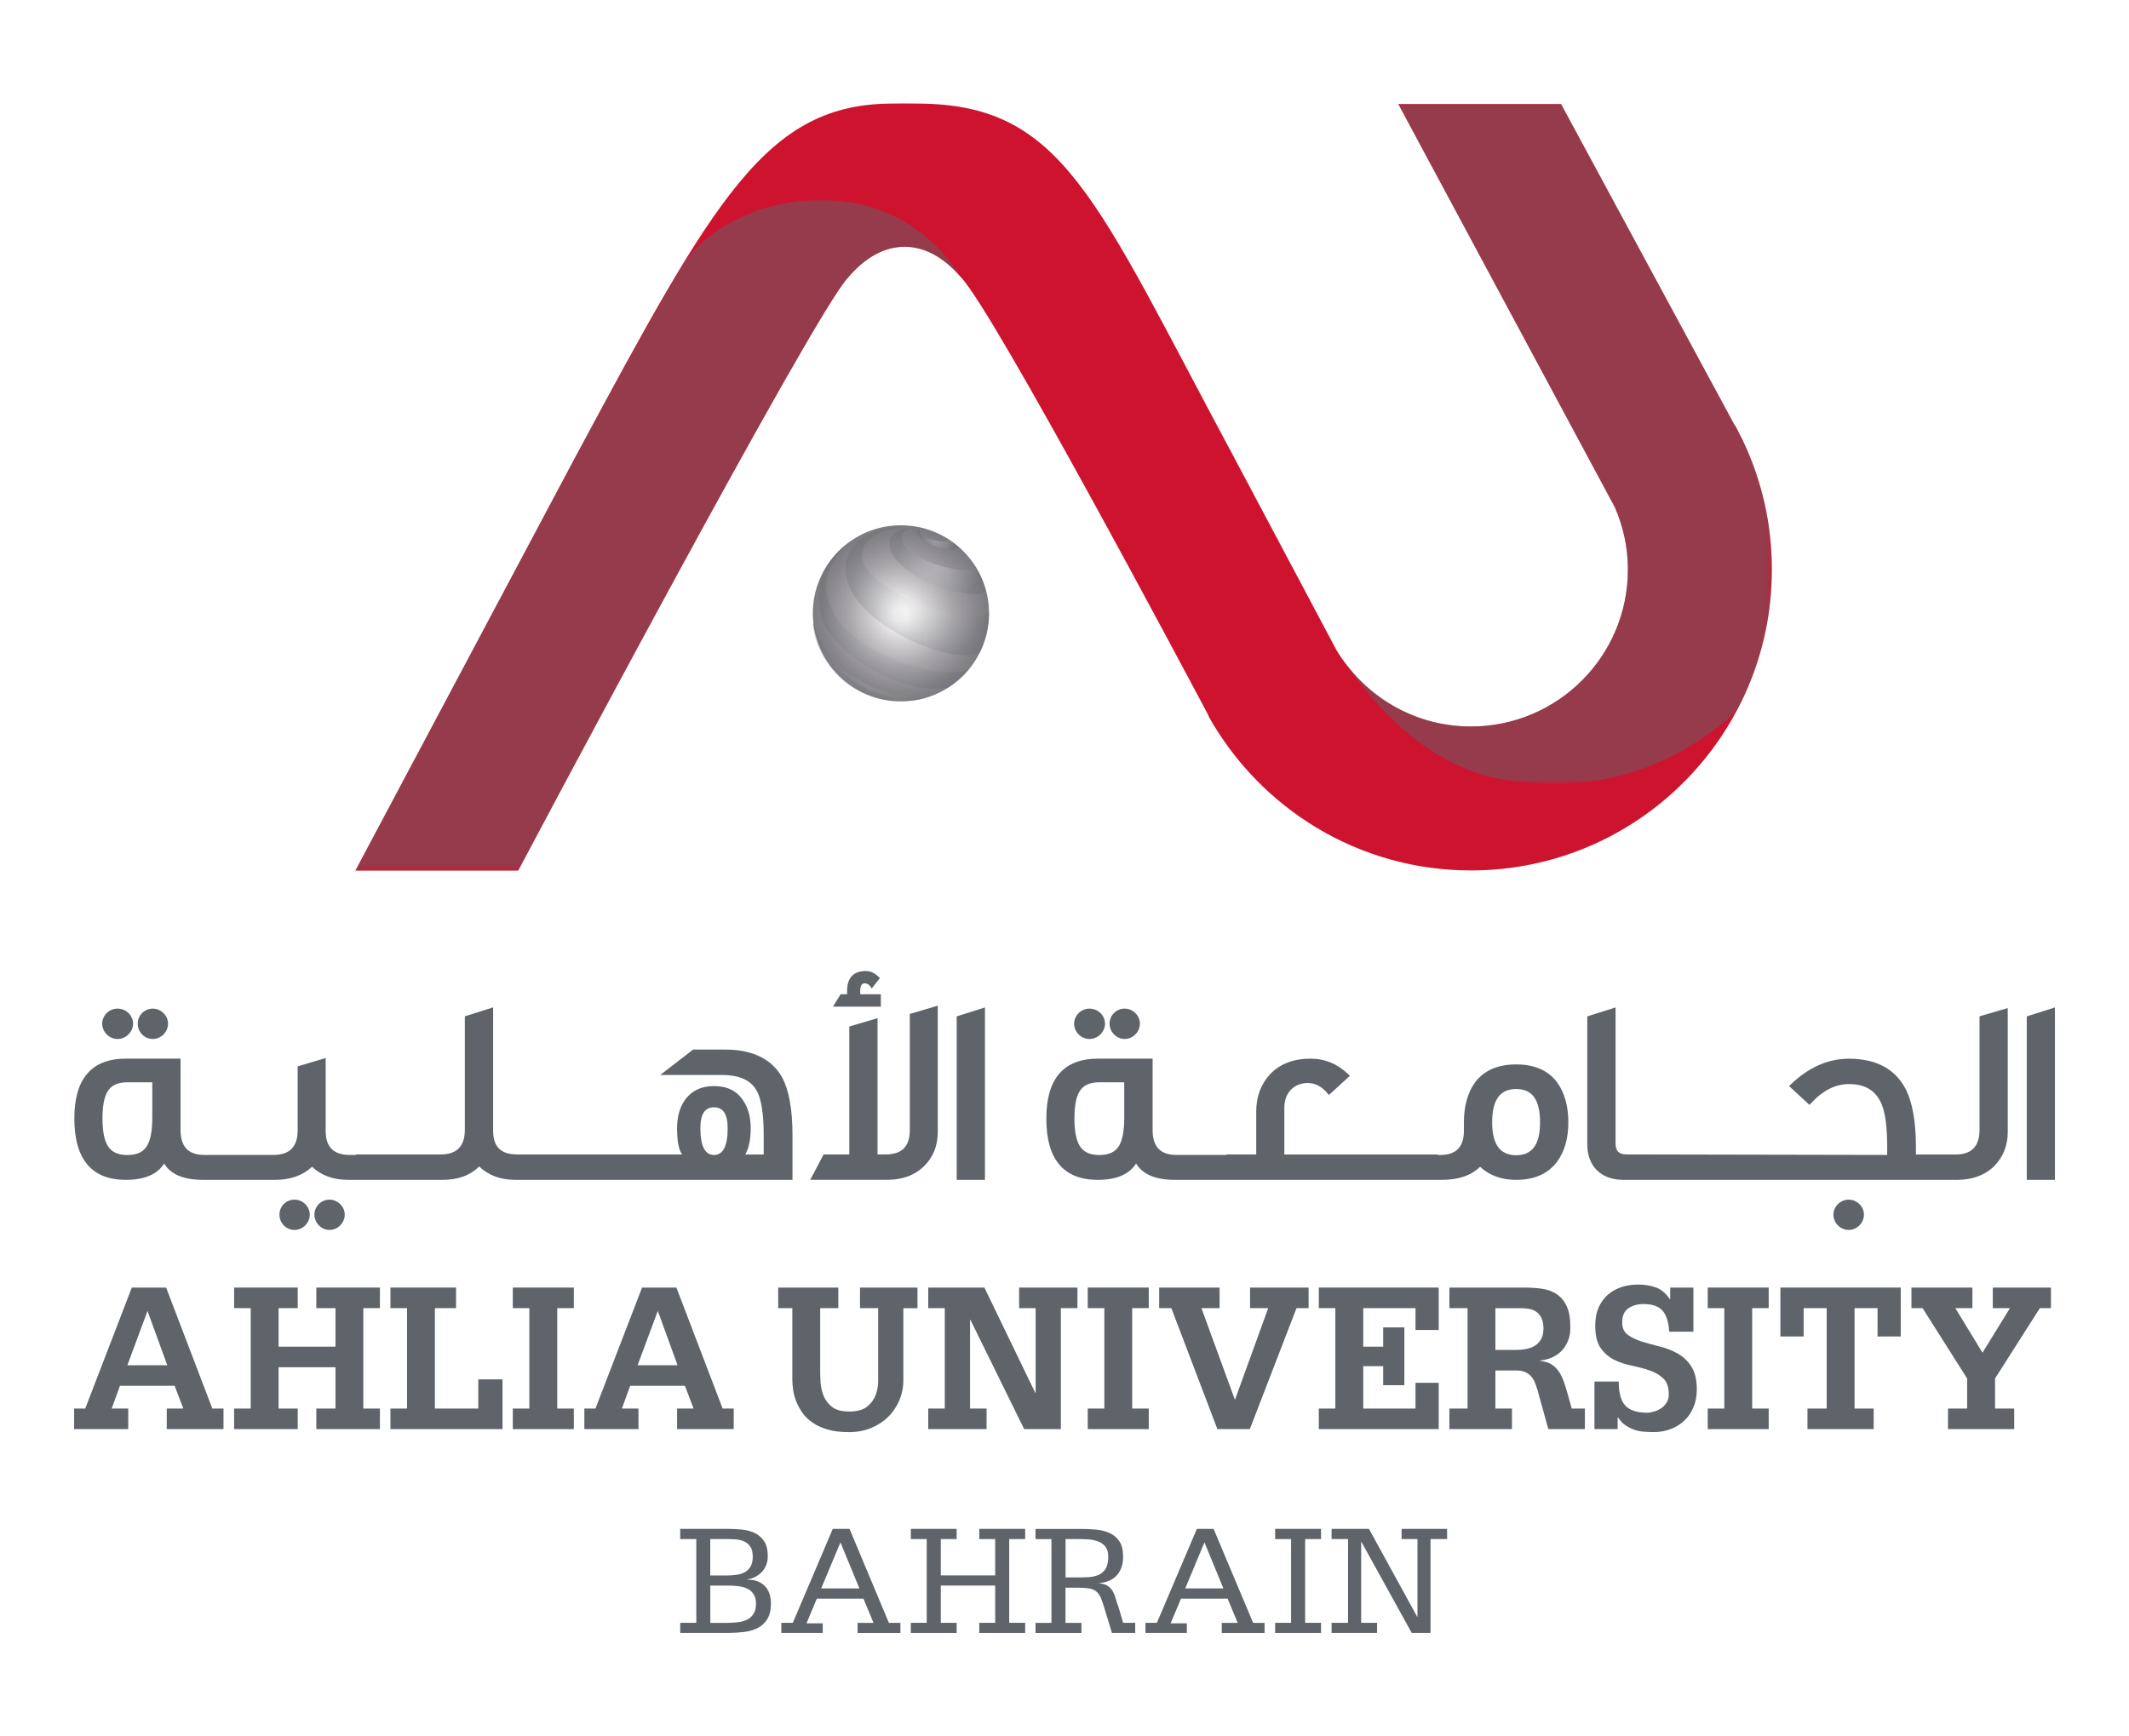 <?xml version="1.0" encoding="utf-8"?>
<!-- Generator: Adobe Illustrator 27.2.0, SVG Export Plug-In . SVG Version: 6.00 Build 0)  -->
<svg version="1.1" id="Layer_1" xmlns="http://www.w3.org/2000/svg" xmlns:xlink="http://www.w3.org/1999/xlink" x="0px" y="0px"
	 viewBox="0 0 380 310" style="enable-background:new 0 0 380 310;" xml:space="preserve">
<style type="text/css">
	.st0{clip-path:url(#SVGID_00000089550059362899765570000016985440702781746830_);}
	.st1{clip-path:url(#SVGID_00000179638880116732527310000013360807415721019309_);}
	.st2{clip-path:url(#SVGID_00000176012541230107071640000014877689503545360797_);fill:#CD132E;}
	.st3{filter:url(#Adobe_OpacityMaskFilter);}
	.st4{clip-path:url(#SVGID_00000176012541230107071640000014877689503545360797_);}
	.st5{clip-path:url(#SVGID_00000035520061082923120810000000000340344656839345_);fill:#1D1D1B;}
	.st6{enable-background:new    ;}
	.st7{clip-path:url(#SVGID_00000035520061082923120810000000000340344656839345_);}
	.st8{clip-path:url(#SVGID_00000049940108928588200730000016075571861749089452_);fill:#1D1D1B;}
	
		.st9{clip-path:url(#SVGID_00000035520061082923120810000000000340344656839345_);fill:url(#SVGID_00000030445092914807156310000013584590088260237754_);}
	
		.st10{opacity:0.5;clip-path:url(#SVGID_00000176012541230107071640000014877689503545360797_);mask:url(#SVGID_00000159465671962463066760000006156973694128268728_);}
	.st11{clip-path:url(#SVGID_00000148638172363430045620000010315064170154673324_);}
	.st12{clip-path:url(#SVGID_00000126319051502482091030000001668384266535569053_);fill:#5F636A;}
	.st13{filter:url(#Adobe_OpacityMaskFilter_00000073688193418668166130000012796695415460503427_);}
	.st14{clip-path:url(#SVGID_00000038404412602843939360000016065589220945079474_);fill:#1D1D1B;}
	.st15{clip-path:url(#SVGID_00000038404412602843939360000016065589220945079474_);}
	.st16{clip-path:url(#SVGID_00000149343226302122649160000001085448506308628662_);fill:#1D1D1B;}
	
		.st17{clip-path:url(#SVGID_00000038404412602843939360000016065589220945079474_);fill:url(#SVGID_00000079447761332258983390000006676602112040648341_);}
	
		.st18{opacity:0.5;clip-path:url(#SVGID_00000176012541230107071640000014877689503545360797_);mask:url(#SVGID_00000005980557778952687280000006208307962247215785_);}
	.st19{clip-path:url(#SVGID_00000109023930446693563960000018014650812793019534_);}
	.st20{clip-path:url(#SVGID_00000111155966243881430790000004252592092167739579_);fill:#5F636A;}
	.st21{clip-path:url(#SVGID_00000176012541230107071640000014877689503545360797_);fill:#5F636A;}
	.st22{opacity:0.4;clip-path:url(#SVGID_00000176012541230107071640000014877689503545360797_);}
	.st23{clip-path:url(#SVGID_00000139261519928813033690000015947709850044961175_);}
	
		.st24{clip-path:url(#SVGID_00000040556014487537920420000016049006244675846815_);fill:url(#SVGID_00000180354763836821255790000008212817941884319666_);}
	.st25{clip-path:url(#SVGID_00000160168312898501274660000005881327211533426088_);}
	
		.st26{clip-path:url(#SVGID_00000134935220748381279920000015386991950064773820_);fill:url(#SVGID_00000035530578844538836280000007774564350074315450_);}
	.st27{opacity:0.25;clip-path:url(#SVGID_00000000181219312345545850000010991942757276803209_);}
	.st28{clip-path:url(#SVGID_00000031190840399439179440000007937665877313417891_);}
	
		.st29{clip-path:url(#SVGID_00000176758052690745932380000018429009549221645225_);fill:url(#SVGID_00000021798051409302389440000005980095114452723083_);}
	
		.st30{clip-path:url(#SVGID_00000022523835070494269000000018234836578705243324_);fill:url(#SVGID_00000061464892005904062770000001556843006638025110_);}
	
		.st31{clip-path:url(#SVGID_00000088813905880223498040000014009503097839885503_);fill:url(#SVGID_00000026160179866309716970000008626264812764781241_);}
	
		.st32{clip-path:url(#SVGID_00000075147442230772001140000003927309066476087231_);fill:url(#SVGID_00000075146066051556880220000008333553750025790106_);}
	
		.st33{clip-path:url(#SVGID_00000000915933099807271930000015003748460307325572_);fill:url(#SVGID_00000072272801652291074490000009652647330361457565_);}
	.st34{clip-path:url(#SVGID_00000000181219312345545850000010991942757276803209_);}
	.st35{clip-path:url(#SVGID_00000127735501432483175950000011186227163117988775_);}
</style>
<g>
	<g>
		<defs>
			<rect id="SVGID_1_" x="13.22" y="18.47" width="353.57" height="273.07"/>
		</defs>
		<clipPath id="SVGID_00000160878659226952677120000003093394158433298346_">
			<use xlink:href="#SVGID_1_"  style="overflow:visible;"/>
		</clipPath>
		<g style="clip-path:url(#SVGID_00000160878659226952677120000003093394158433298346_);">
			<defs>
				<rect id="SVGID_00000032626219641849707840000008560498100950034603_" x="13.22" y="18.47" width="353.57" height="273.07"/>
			</defs>
			<clipPath id="SVGID_00000008853638135682924850000007246961390004935327_">
				<use xlink:href="#SVGID_00000032626219641849707840000008560498100950034603_"  style="overflow:visible;"/>
			</clipPath>
			<g style="clip-path:url(#SVGID_00000008853638135682924850000007246961390004935327_);">
				<defs>
					<rect id="SVGID_00000067939008311655430090000011749597307838181248_" x="13.22" y="18.47" width="353.57" height="273.07"/>
				</defs>
				<clipPath id="SVGID_00000178884035827522145730000002571713539194673316_">
					<use xlink:href="#SVGID_00000067939008311655430090000011749597307838181248_"  style="overflow:visible;"/>
				</clipPath>
				<path style="clip-path:url(#SVGID_00000178884035827522145730000002571713539194673316_);fill:#CD132E;" d="M311.09,78.69
					c-0.01-0.03-0.02-0.07-0.04-0.1l-0.29-0.54c-0.35-0.71-0.69-1.41-1.07-2.11l-0.05,0.03l-31.02-57.4l-29.04,0l38.64,71.97
					c1.5,3.41,2.34,7.18,2.34,11.15c0,15.47-12.55,28.01-28.02,28.01c-10.22,0-19.12-5.48-24.01-13.66L220.13,81.4
					c-24.81-46.19-30.33-62.91-56.56-62.91l-1.89-0.02l-0.21,0.01l-0.21-0.01l-1.9,0.02c-22.55,0-31.76,16.72-56.56,62.91
					l-39.36,74.02l29.05,0c0,0,52.66-99.37,58.86-105.85c2.94-3.48,6.39-5.52,10.11-5.52c3.72,0,7.18,2.05,10.12,5.53
					c5.85,6.13,40.34,71.03,44.17,78.25l-0.05,0.02c9.19,16.42,26.7,27.55,46.84,27.55c29.66,0,53.71-24.05,53.71-53.71
					C316.26,93.46,314.4,85.67,311.09,78.69"/>
				<defs>
					<filter id="Adobe_OpacityMaskFilter" filterUnits="userSpaceOnUse" x="63.44" y="35.68" width="108.16" height="119.74">
						<feColorMatrix  type="matrix" values="1 0 0 0 0  0 1 0 0 0  0 0 1 0 0  0 0 0 1 0"/>
					</filter>
				</defs>
				
					<mask maskUnits="userSpaceOnUse" x="63.44" y="35.68" width="108.16" height="119.74" id="SVGID_00000059272905429556424220000004416312350095360665_">
					<g class="st3">
						<g>
							<defs>
								
									<rect id="SVGID_00000000222998171872687970000017152563186288607674_" x="63.44" y="35.68" width="108.16" height="119.74"/>
							</defs>
							
								<clipPath id="SVGID_00000091003260261185481700000009776103136972837266_" style="clip-path:url(#SVGID_00000178884035827522145730000002571713539194673316_);">
								<use xlink:href="#SVGID_00000000222998171872687970000017152563186288607674_"  style="overflow:visible;"/>
							</clipPath>
							
								<rect x="63.44" y="28.21" style="clip-path:url(#SVGID_00000091003260261185481700000009776103136972837266_);fill:#1D1D1B;" width="108.16" height="127.22"/>
							<g class="st6">
								<g>
									<defs>
										
											<rect id="SVGID_00000154404195319088960930000000940817543430829737_" x="63.44" y="35.68" width="108.16" height="119.74"/>
									</defs>
									
										<clipPath id="SVGID_00000058590313482533778090000004444446264562541982_" style="clip-path:url(#SVGID_00000091003260261185481700000009776103136972837266_);">
										<use xlink:href="#SVGID_00000154404195319088960930000000940817543430829737_"  style="overflow:visible;"/>
									</clipPath>
									
										<rect x="63.44" y="28.21" style="clip-path:url(#SVGID_00000058590313482533778090000004444446264562541982_);fill:#1D1D1B;" width="108.16" height="127.22"/>
								</g>
								
									<linearGradient id="SVGID_00000140736092146230272370000017629029499683635349_" gradientUnits="userSpaceOnUse" x1="-175.352" y1="831.985" x2="-172.827" y2="831.985" gradientTransform="matrix(0 -52.73 52.73 0 -43753.441 -9085.208)">
									<stop  offset="0" style="stop-color:#1D1D1B"/>
									<stop  offset="1" style="stop-color:#FFFFFF"/>
								</linearGradient>
								
									<rect x="63.44" y="35.68" style="clip-path:url(#SVGID_00000091003260261185481700000009776103136972837266_);fill:url(#SVGID_00000140736092146230272370000017629029499683635349_);" width="108.16" height="119.74"/>
							</g>
						</g>
					</g>
				</mask>
				
					<g style="opacity:0.5;clip-path:url(#SVGID_00000178884035827522145730000002571713539194673316_);mask:url(#SVGID_00000059272905429556424220000004416312350095360665_);">
					<g>
						<defs>
							<rect id="SVGID_00000039131411859514022440000012347206912289489071_" x="63.44" y="35.68" width="108.16" height="119.74"/>
						</defs>
						<clipPath id="SVGID_00000132785680181306732330000010937674692167760521_">
							<use xlink:href="#SVGID_00000039131411859514022440000012347206912289489071_"  style="overflow:visible;"/>
						</clipPath>
						<g style="clip-path:url(#SVGID_00000132785680181306732330000010937674692167760521_);">
							<defs>
								
									<rect id="SVGID_00000078747237873816776000000002470610431487500173_" x="63.44" y="35.68" width="108.16" height="119.74"/>
							</defs>
							<clipPath id="SVGID_00000094586690975810099750000005638982807435732121_">
								<use xlink:href="#SVGID_00000078747237873816776000000002470610431487500173_"  style="overflow:visible;"/>
							</clipPath>
							<path style="clip-path:url(#SVGID_00000094586690975810099750000005638982807435732121_);fill:#5F636A;" d="M171.6,49.59
								L171.6,49.59c-13.38-21.38-42.24-14.97-50.09-1.71c-5.38,9.09-11.13,19.42-18.71,33.53l-39.36,74.02l29.05,0
								c0,0,52.66-99.36,58.86-105.85c2.94-3.48,6.4-5.52,10.11-5.52c3.72,0,7.18,2.05,10.12,5.53
								C171.59,49.58,171.59,49.58,171.6,49.59"/>
						</g>
					</g>
				</g>
				<defs>
					
						<filter id="Adobe_OpacityMaskFilter_00000041288452998890372600000006040621172779471507_" filterUnits="userSpaceOnUse" x="239.42" y="18.58" width="76.84" height="121.4">
						<feColorMatrix  type="matrix" values="1 0 0 0 0  0 1 0 0 0  0 0 1 0 0  0 0 0 1 0"/>
					</filter>
				</defs>
				
					<mask maskUnits="userSpaceOnUse" x="239.42" y="18.58" width="76.84" height="121.4" id="SVGID_00000180336575004969242910000009927565663814222485_">
					<g style="filter:url(#Adobe_OpacityMaskFilter_00000041288452998890372600000006040621172779471507_);">
						<g>
							<defs>
								<rect id="SVGID_00000089563223671889375480000013659994762750156978_" x="239.42" y="18.58" width="76.84" height="121.4"/>
							</defs>
							
								<clipPath id="SVGID_00000003805470323681426240000015777283815706332565_" style="clip-path:url(#SVGID_00000178884035827522145730000002571713539194673316_);">
								<use xlink:href="#SVGID_00000089563223671889375480000013659994762750156978_"  style="overflow:visible;"/>
							</clipPath>
							
								<rect x="239.42" y="18.58" style="clip-path:url(#SVGID_00000003805470323681426240000015777283815706332565_);fill:#1D1D1B;" width="76.84" height="123.98"/>
							<g class="st6">
								<g>
									<defs>
										
											<rect id="SVGID_00000032644000812571821550000012069779418794784434_" x="239.42" y="18.58" width="76.84" height="121.4"/>
									</defs>
									
										<clipPath id="SVGID_00000030457900436924990650000006534655779025069219_" style="clip-path:url(#SVGID_00000003805470323681426240000015777283815706332565_);">
										<use xlink:href="#SVGID_00000032644000812571821550000012069779418794784434_"  style="overflow:visible;"/>
									</clipPath>
									
										<rect x="239.42" y="18.58" style="clip-path:url(#SVGID_00000030457900436924990650000006534655779025069219_);fill:#1D1D1B;" width="76.84" height="123.98"/>
								</g>
								
									<linearGradient id="SVGID_00000022557158092004273200000010381895723510659758_" gradientUnits="userSpaceOnUse" x1="-175.164" y1="833.898" x2="-172.638" y2="833.898" gradientTransform="matrix(0 -52.73 52.73 0 -43694.004 -9091.739)">
									<stop  offset="0" style="stop-color:#FFFFFF"/>
									<stop  offset="1" style="stop-color:#1D1D1B"/>
								</linearGradient>
								
									<rect x="239.42" y="18.58" style="clip-path:url(#SVGID_00000003805470323681426240000015777283815706332565_);fill:url(#SVGID_00000022557158092004273200000010381895723510659758_);" width="76.84" height="121.39"/>
							</g>
						</g>
					</g>
				</mask>
				
					<g style="opacity:0.5;clip-path:url(#SVGID_00000178884035827522145730000002571713539194673316_);mask:url(#SVGID_00000180336575004969242910000009927565663814222485_);">
					<g>
						<defs>
							<rect id="SVGID_00000010997084108201571230000001257849447913854614_" x="239.42" y="18.58" width="76.84" height="121.4"/>
						</defs>
						<clipPath id="SVGID_00000079475593229630463890000006116536519866351525_">
							<use xlink:href="#SVGID_00000010997084108201571230000001257849447913854614_"  style="overflow:visible;"/>
						</clipPath>
						<g style="clip-path:url(#SVGID_00000079475593229630463890000006116536519866351525_);">
							<defs>
								<rect id="SVGID_00000045615481973877927500000015607929806587090868_" x="239.42" y="18.58" width="76.84" height="121.4"/>
							</defs>
							<clipPath id="SVGID_00000014616084821439066540000007150826373708116654_">
								<use xlink:href="#SVGID_00000045615481973877927500000015607929806587090868_"  style="overflow:visible;"/>
							</clipPath>
							<path style="clip-path:url(#SVGID_00000014616084821439066540000007150826373708116654_);fill:#5F636A;" d="M311.09,78.69
								c-0.01-0.03-0.02-0.07-0.04-0.1l-0.29-0.54c-0.35-0.71-0.69-1.41-1.07-2.11l-0.05,0.03l-31.02-57.4l-29.04,0l38.64,71.97
								c1.5,3.41,2.34,7.18,2.34,11.15c0,15.47-12.55,28.01-28.02,28.01c-9.64,0-18.06-4.91-23.09-12.33l-0.04,0.04
								c6.02,9,15.7,19.52,28.94,21.78c19.68,3.37,33.61-4.82,41.59-12.24c4.02-7.53,6.32-16.12,6.32-25.26
								C316.26,93.46,314.4,85.67,311.09,78.69"/>
						</g>
					</g>
				</g>
				<path style="clip-path:url(#SVGID_00000178884035827522145730000002571713539194673316_);fill:#5F636A;" d="M133.35,282.01
					v-0.05c0.57-0.07,1.08-0.24,1.55-0.49c0.46-0.25,0.85-0.57,1.16-0.92c0.32-0.36,0.56-0.77,0.72-1.23
					c0.17-0.45,0.26-0.92,0.26-1.42c0-1.21-0.22-2.16-0.69-2.8c-0.47-0.67-1.05-1.16-1.77-1.47c-0.71-0.31-1.49-0.51-2.34-0.57
					c-0.85-0.07-1.66-0.11-2.42-0.11h-8.41v1.82h2.87v14.95h-2.87v1.81h8.41c1.03,0,2.01-0.06,2.95-0.17
					c0.93-0.12,1.76-0.35,2.48-0.72c0.72-0.37,1.29-0.91,1.71-1.6c0.43-0.69,0.64-1.6,0.64-2.74c0-1.38-0.38-2.46-1.14-3.19
					C135.72,282.36,134.67,282.01,133.35,282.01 M126.78,274.77h3.04c0.48,0,0.98,0.02,1.5,0.05c0.53,0.04,1.03,0.16,1.48,0.36
					c0.46,0.2,0.83,0.51,1.12,0.94c0.29,0.42,0.44,1.02,0.44,1.78c0,0.73-0.13,1.33-0.39,1.77c-0.26,0.43-0.6,0.78-1.02,1.01
					c-0.42,0.23-0.92,0.39-1.48,0.47c-0.56,0.08-1.13,0.12-1.72,0.12h-2.98V274.77z M134.51,288.1c-0.29,0.45-0.66,0.8-1.14,1.05
					c-0.47,0.23-1.02,0.39-1.63,0.46c-0.62,0.07-1.25,0.12-1.92,0.12h-3.04v-6.66l3.04,0c0.68,0,1.33,0.03,1.96,0.11
					c0.63,0.08,1.17,0.23,1.63,0.46c0.46,0.22,0.83,0.55,1.11,0.98c0.27,0.42,0.42,0.98,0.42,1.69
					C134.94,287.05,134.79,287.65,134.51,288.1"/>
				<path style="clip-path:url(#SVGID_00000178884035827522145730000002571713539194673316_);fill:#5F636A;" d="M151.63,272.95
					h-2.99l-7.13,16.77l-2.05,0v1.81h7.39v-1.72h-2.9l1.84-4.4h8.33l1.79,4.32h-2.84v1.81l7.64,0v-1.81h-2.05L151.63,272.95z
					 M146.57,283.58l3.44-8.22l3.38,8.22H146.57z"/>
				<polygon style="clip-path:url(#SVGID_00000178884035827522145730000002571713539194673316_);fill:#5F636A;" points="
					174.79,274.77 177.63,274.77 177.63,281.26 167.92,281.26 167.92,274.77 170.75,274.77 170.75,272.95 162.57,272.95 
					162.57,274.77 165.41,274.77 165.41,289.72 162.57,289.72 162.57,291.53 170.75,291.53 170.75,289.72 167.92,289.72 
					167.92,283.07 177.63,283.07 177.63,289.72 174.79,289.72 174.79,291.53 182.98,291.53 182.98,289.72 180.13,289.72 
					180.13,274.77 182.98,274.77 182.98,272.95 174.79,272.95 				"/>
				<path style="clip-path:url(#SVGID_00000178884035827522145730000002571713539194673316_);fill:#5F636A;" d="M199.67,286.99
					c-0.21-0.53-0.38-1.04-0.51-1.52c-0.13-0.49-0.3-0.93-0.51-1.32c-0.21-0.38-0.5-0.71-0.86-0.97c-0.36-0.27-0.87-0.43-1.54-0.51
					v-0.05c1.35-0.12,2.38-0.59,3.12-1.42c0.73-0.84,1.09-1.91,1.09-3.24c0-1.19-0.21-2.12-0.67-2.8c-0.45-0.67-1.05-1.17-1.79-1.49
					c-0.72-0.32-1.55-0.53-2.47-0.6c-0.92-0.08-1.86-0.11-2.8-0.11h-7.9v1.82h2.84v14.95h-2.84v1.81h8.19v-1.81h-2.84v-6.28h2.21
					c0.87,0,1.57,0.06,2.09,0.15c0.51,0.1,0.94,0.3,1.26,0.58c0.33,0.29,0.6,0.69,0.8,1.21c0.21,0.52,0.43,1.2,0.68,2.03l1.25,4.11
					h4.15v-1.81l-2.16,0L199.67,286.99z M194.31,281.57c-0.67,0.04-1.35,0.05-2.05,0.05h-2.07v-6.85h2.07
					c0.63,0,1.26,0.02,1.91,0.05c0.66,0.04,1.26,0.16,1.8,0.36c0.55,0.2,0.98,0.51,1.33,0.94c0.34,0.42,0.51,1.04,0.51,1.83
					c0,0.91-0.16,1.62-0.47,2.13c-0.31,0.5-0.73,0.85-1.25,1.09C195.56,281.39,194.96,281.53,194.31,281.57"/>
				<path style="clip-path:url(#SVGID_00000178884035827522145730000002571713539194673316_);fill:#5F636A;" d="M216.61,272.95
					h-2.98l-7.14,16.77h-2.04v1.81h7.39v-1.72h-2.9l1.85-4.4l8.33,0l1.79,4.32h-2.84v1.81l7.64,0v-1.81h-2.04L216.61,272.95z
					 M211.55,283.58l3.43-8.22l3.38,8.22H211.55z"/>
				<polygon style="clip-path:url(#SVGID_00000178884035827522145730000002571713539194673316_);fill:#5F636A;" points="
					227.6,274.77 230.44,274.77 230.44,289.72 227.6,289.72 227.6,291.53 235.79,291.53 235.79,289.72 232.95,289.72 232.95,274.77 
					235.79,274.77 235.79,272.95 227.6,272.95 				"/>
				<polygon style="clip-path:url(#SVGID_00000178884035827522145730000002571713539194673316_);fill:#5F636A;" points="
					250.17,274.77 253,274.77 253,288.64 252.95,288.64 244.34,272.95 237.67,272.95 237.67,274.77 240.61,274.77 240.61,289.72 
					237.67,289.72 237.67,291.53 245.79,291.53 245.79,289.72 242.95,289.72 242.95,275.28 243,275.28 251.98,291.53 255.33,291.53 
					255.33,274.77 258.29,274.77 258.29,272.95 250.17,272.95 				"/>
				<path style="clip-path:url(#SVGID_00000178884035827522145730000002571713539194673316_);fill:#5F636A;" d="M27.26,185.49
					c1.48,0,2.73-1.25,2.73-2.74c0-1.45-1.25-2.68-2.73-2.68c-1.48,0-2.68,1.2-2.68,2.68C24.58,184.25,25.78,185.49,27.26,185.49"/>
				<path style="clip-path:url(#SVGID_00000178884035827522145730000002571713539194673316_);fill:#5F636A;" d="M20.97,185.49
					c1.5,0,2.78-1.25,2.78-2.74c0-1.47-1.24-2.68-2.78-2.68c-1.48,0-2.73,1.22-2.73,2.68C18.24,184.23,19.5,185.49,20.97,185.49"/>
				<path style="clip-path:url(#SVGID_00000178884035827522145730000002571713539194673316_);fill:#5F636A;" d="M49.88,216.85
					c0,1.51,1.2,2.73,2.68,2.73c1.48,0,2.73-1.25,2.73-2.73c0-1.45-1.25-2.68-2.73-2.68C51.06,214.17,49.88,215.35,49.88,216.85"/>
				<path style="clip-path:url(#SVGID_00000178884035827522145730000002571713539194673316_);fill:#5F636A;" d="M56.12,216.85
					c0,1.48,1.23,2.73,2.68,2.73c1.48,0,2.73-1.25,2.73-2.73c0-1.45-1.25-2.68-2.73-2.68C57.33,214.17,56.12,215.37,56.12,216.85"/>
				<path style="clip-path:url(#SVGID_00000178884035827522145730000002571713539194673316_);fill:#5F636A;" d="M22.46,210.64
					c3.33,0,5.63-0.98,6.84-2.92c1.15,1.94,3.48,2.92,6.95,2.92l12.83,0c2.76,0,4.98-0.79,6.61-2.35c1.62,1.56,3.8,2.35,6.47,2.35
					l16.8,0c2.79,0,4.99-0.8,6.56-2.39c1.66,1.59,3.83,2.39,6.47,2.39l49.46,0v-8c0-4.57-0.63-8.04-1.86-10.31
					c-1.86-3.29-5.29-4.95-10.19-4.95h-5.69l-5.87,4.54h11.01c3.22,0,5.27,0.97,6.29,2.95c0.77,1.46,1.17,4.14,1.17,7.77v3.47
					l-3.3,0c0.65-1.09,0.98-2.66,0.98-4.68c0-2.02-0.46-3.69-1.36-4.97c-1.13-1.72-2.83-2.56-5.19-2.56c-2.3,0-4.06,0.86-5.23,2.55
					c-0.9,1.29-1.36,2.96-1.36,4.97c0,2.33,0.29,3.86,0.9,4.68l-29.48,0c-2.87,0-4.25-1.38-4.25-4.21v-22.04l-5.05,1.59v20.21
					c0,2.99-1.41,4.45-4.31,4.45l-15.15,0v0.09h-1.08c-2.9,0-4.3-1.41-4.3-4.3l0-13l-5,1.49v11.37c0,2.99-1.42,4.44-4.34,4.44
					l-12.31,0c-2.86,0-4.25-1.45-4.25-4.44v-12.75l-9.76,0c-6.11,0-9.2,3.58-9.2,10.65C13.26,206.95,16.35,210.64,22.46,210.64
					 M27.18,199.66c0,2.18-0.31,3.85-0.9,4.84c-0.62,1.13-1.81,1.71-3.54,1.71c-1.73,0-2.92-0.58-3.55-1.72
					c-0.59-0.98-0.9-2.65-0.9-4.83c0-2.18,0.31-3.83,0.9-4.78c0.63-1.1,1.82-1.66,3.55-1.66h4.44V199.66z M127.44,197.69
					c1.64,0,2.44,1.22,2.44,3.74c0,3.16-0.82,4.77-2.44,4.77c-1.61,0-2.43-1.61-2.43-4.77C125,198.91,125.8,197.69,127.44,197.69"/>
				<path style="clip-path:url(#SVGID_00000178884035827522145730000002571713539194673316_);fill:#5F636A;" d="M157.22,177.51
					h-3.68v-0.62c0-1.33,0.58-1.33,0.81-1.33c0.41,0,0.74,0.19,1.01,0.57l0.24,0.34l1.45-1.85l-0.19-0.19
					c-0.72-0.72-1.49-1.07-2.36-1.07c-2.16,0-3.3,1.22-3.3,3.53v0.62h-1.16l-1.36,2.2h8.54V177.51z"/>
				<path style="clip-path:url(#SVGID_00000178884035827522145730000002571713539194673316_);fill:#5F636A;" d="M164.91,208.22
					c1.64-1.59,2.47-3.66,2.47-6.14v-22.54l-4.99,1.48v20.73c0,2.93-1.41,4.35-4.3,4.35h-1.46v-24.33l-5.04,1.49v22.84H147
					l-2.38,4.53l13.74,0C161.05,210.64,163.25,209.83,164.91,208.22"/>
				<polygon style="clip-path:url(#SVGID_00000178884035827522145730000002571713539194673316_);fill:#5F636A;" points="
					175.8,179.86 170.76,181.45 170.76,210.64 175.8,210.64 				"/>
				<path style="clip-path:url(#SVGID_00000178884035827522145730000002571713539194673316_);fill:#5F636A;" d="M200.73,185.49
					c1.48,0,2.73-1.25,2.73-2.74c0-1.45-1.25-2.68-2.73-2.68c-1.48,0-2.69,1.2-2.69,2.68C198.04,184.23,199.28,185.49,200.73,185.49
					"/>
				<path style="clip-path:url(#SVGID_00000178884035827522145730000002571713539194673316_);fill:#5F636A;" d="M194.45,185.49
					c1.5,0,2.78-1.25,2.78-2.74c0-1.47-1.24-2.68-2.78-2.68c-1.48,0-2.73,1.22-2.73,2.68C191.71,184.23,192.96,185.49,194.45,185.49
					"/>
				<path style="clip-path:url(#SVGID_00000178884035827522145730000002571713539194673316_);fill:#5F636A;" d="M195.94,210.64
					c3.32,0,5.62-0.98,6.84-2.92c1.15,1.94,3.48,2.92,6.94,2.92l47.6,0c2.99,0,5.3-0.78,6.85-2.34c1.67,1.56,3.84,2.34,6.46,2.34
					c3.26,0,5.73-1.11,7.33-3.3c1.31-1.8,1.97-4.15,1.97-6.98c0-2.84-0.66-5.22-1.97-7.08c-1.58-2.16-4.05-3.25-7.33-3.25
					c-3.31,0-5.79,1.09-7.38,3.25c-1.3,1.84-1.96,4.22-1.96,7.08v1.49c0,2.93-1.39,4.35-4.25,4.35h-0.39v-0.09l-27.41,0v-8.41
					c0-2.56,1.71-4.35,4.16-4.35c1.36,0,2.53,0.62,3.59,1.89l0.21,0.24l3.74-3.41l-0.23-0.23c-1.95-1.89-4.22-2.84-6.78-2.84
					c-3.01,0-5.42,0.91-7.17,2.71c-1.69,1.79-2.54,4.06-2.54,6.73v7.66l-5.31,0v0.09l-8.93,0c-2.86,0-4.25-1.45-4.25-4.44v-12.75
					l-9.76,0c-6.11,0-9.21,3.58-9.21,10.65C186.73,206.95,189.83,210.64,195.94,210.64 M200.66,199.66c0,2.17-0.31,3.84-0.89,4.84
					c-0.63,1.13-1.82,1.71-3.55,1.71c-1.73,0-2.92-0.58-3.55-1.72c-0.59-0.98-0.9-2.65-0.9-4.83c0-2.18,0.31-3.83,0.9-4.78
					c0.63-1.1,1.82-1.66,3.55-1.66h4.44V199.66z M270.63,206.24c-2.9,0-4.3-1.92-4.3-5.89c0-3.99,1.4-5.93,4.3-5.93
					c2.86,0,4.25,1.94,4.25,5.93C274.89,204.32,273.49,206.24,270.63,206.24"/>
				<path style="clip-path:url(#SVGID_00000178884035827522145730000002571713539194673316_);fill:#5F636A;" d="M327.24,216.85
					c0,1.48,1.25,2.73,2.73,2.73c1.48,0,2.72-1.25,2.72-2.73c0-1.45-1.25-2.68-2.72-2.68C328.49,214.17,327.24,215.4,327.24,216.85"
					/>
				<path style="clip-path:url(#SVGID_00000178884035827522145730000002571713539194673316_);fill:#5F636A;" d="M289.77,210.64
					l59.53,0c2.72,0,4.94-0.81,6.61-2.42c1.63-1.64,2.45-3.71,2.45-6.14v-22.11l-5.04,1.47v20.22c0,2.99-1.39,4.45-4.26,4.45
					l-7.09,0v-1.28c0-4.61-0.64-8.15-1.9-10.53c-1.89-3.51-5.27-5.29-10.05-5.29c-3.76,0-7.28,1.57-10.46,4.66l-0.23,0.23l3.64,3.36
					l0.21-0.23c2.16-2.35,4.4-3.49,6.85-3.49c2.95,0,4.87,1.21,5.86,3.71c0.64,1.55,0.95,4.09,0.95,7.57v1.37l-46.51-0.09
					c-1.36,0-1.97-0.6-1.97-1.93v-24.31l-5.05,1.59v22.87C283.31,208.22,285.78,210.64,289.77,210.64"/>
				<polygon style="clip-path:url(#SVGID_00000178884035827522145730000002571713539194673316_);fill:#5F636A;" points="
					361.75,181.45 361.75,210.64 366.78,210.64 366.78,179.86 				"/>
				<path style="clip-path:url(#SVGID_00000178884035827522145730000002571713539194673316_);fill:#5F636A;" d="M29.65,229.87
					l-6.12,0l-8.32,21.6h-1.98v3.67h9.66v-3.67h-2.96l1.48-4.06l9.76,0l1.55,4.06h-2.96v3.67l10.13,0v-3.67H37.9L29.65,229.87z
					 M22.73,243.74l3.6-9.7l3.53,9.7L22.73,243.74z"/>
				<polygon style="clip-path:url(#SVGID_00000178884035827522145730000002571713539194673316_);fill:#5F636A;" points="
					56.46,233.54 59.88,233.54 59.88,240.42 49.72,240.42 49.72,233.54 53.14,233.54 53.14,229.87 41.79,229.87 41.79,233.54 
					44.75,233.54 44.75,251.47 41.79,251.47 41.79,255.14 53.14,255.14 53.14,251.47 49.72,251.47 49.72,244.09 59.88,244.09 
					59.88,251.47 56.46,251.47 56.46,255.14 67.81,255.14 67.81,251.47 64.85,251.47 64.85,233.54 67.81,233.54 67.81,229.87 
					56.46,229.87 				"/>
				<polygon style="clip-path:url(#SVGID_00000178884035827522145730000002571713539194673316_);fill:#5F636A;" points="
					85.37,251.47 77.62,251.47 77.62,233.54 81.4,233.54 81.4,229.87 69.69,229.87 69.69,233.54 72.65,233.54 72.65,251.47 
					69.69,251.47 69.69,255.14 89.69,255.14 89.69,246.26 85.37,246.26 				"/>
				<polygon style="clip-path:url(#SVGID_00000178884035827522145730000002571713539194673316_);fill:#5F636A;" points="
					91.53,233.54 94.48,233.54 94.48,251.47 91.53,251.47 91.53,255.14 102.42,255.14 102.42,251.47 99.46,251.47 99.46,233.54 
					102.42,233.54 102.42,229.87 91.53,229.87 				"/>
				<path style="clip-path:url(#SVGID_00000178884035827522145730000002571713539194673316_);fill:#5F636A;" d="M120.83,255.14
					h10.13v-3.67h-1.98l-8.25-21.6h-6.13l-8.32,21.6h-1.98v3.67h9.66l0-3.67h-2.96l1.48-4.06l9.77,0l1.55,4.06h-2.95V255.14z
					 M113.8,243.74l3.61-9.7l3.53,9.7H113.8z"/>
				<path style="clip-path:url(#SVGID_00000178884035827522145730000002571713539194673316_);fill:#5F636A;" d="M163.77,229.87
					H153.5v3.67h3.24v11.05v1.99c0,0.84-0.15,1.65-0.44,2.45c-0.29,0.8-0.79,1.49-1.51,2.08c-0.72,0.59-1.8,0.89-3.24,0.89
					c-1.34,0-2.37-0.29-3.08-0.85c-0.71-0.57-1.21-1.25-1.51-2.05c-0.3-0.8-0.47-1.61-0.51-2.45c-0.04-0.84-0.06-1.53-0.06-2.06
					v-11.05h3.24v-3.67H138.9v3.67l2.52,0v12.82c0,0.52,0.05,1.11,0.15,1.78c0.09,0.67,0.27,1.35,0.54,2.03
					c0.27,0.69,0.63,1.35,1.08,2.01c0.45,0.66,1.06,1.25,1.82,1.78c0.76,0.53,1.67,0.95,2.73,1.26c1.07,0.31,2.34,0.46,3.81,0.46
					c1.42,0,2.72-0.25,3.91-0.73c1.19-0.49,2.21-1.15,3.06-1.99c0.85-0.83,1.52-1.83,2-2.96c0.48-1.13,0.72-2.35,0.72-3.63v-12.82
					h2.52V229.87z"/>
				<polygon style="clip-path:url(#SVGID_00000178884035827522145730000002571713539194673316_);fill:#5F636A;" points="
					184.85,248.65 184.78,248.65 175.7,229.87 165.68,229.87 165.68,233.54 168.63,233.54 168.63,251.47 165.68,251.47 
					165.68,255.14 176.09,255.14 176.09,251.47 173.14,251.47 173.14,235.63 173.21,235.63 182.8,255.14 189.35,255.14 
					189.35,233.54 192.31,233.54 192.31,229.87 181.9,229.87 181.9,233.54 184.85,233.54 				"/>
				<polygon style="clip-path:url(#SVGID_00000178884035827522145730000002571713539194673316_);fill:#5F636A;" points="
					205.04,233.54 205.04,229.87 194.15,229.87 194.15,233.54 197.11,233.54 197.11,251.47 194.15,251.47 194.15,255.14 
					205.04,255.14 205.04,251.47 202.08,251.47 202.08,233.54 				"/>
				<polygon style="clip-path:url(#SVGID_00000178884035827522145730000002571713539194673316_);fill:#5F636A;" points="
					217.68,229.87 206.9,229.87 206.9,233.54 209.07,233.54 217.29,255.14 223.08,255.14 231.41,233.54 233.57,233.54 
					233.57,229.87 223.12,229.87 223.12,233.54 226.36,233.54 220.42,249.92 214.44,233.54 217.68,233.54 				"/>
				<polygon style="clip-path:url(#SVGID_00000178884035827522145730000002571713539194673316_);fill:#5F636A;" points="
					256.79,237.44 256.79,229.87 235.39,229.87 235.39,233.54 238.34,233.54 238.34,251.47 235.39,251.47 235.39,255.14 
					256.79,255.14 256.79,246.87 252.65,246.87 252.65,251.47 243.32,251.47 243.32,243.9 246.88,243.9 246.88,247.3 250.66,247.3 
					250.66,236.98 246.88,236.98 246.88,240.42 243.32,240.42 243.32,233.54 252.65,233.54 252.65,237.44 				"/>
				<path style="clip-path:url(#SVGID_00000178884035827522145730000002571713539194673316_);fill:#5F636A;" d="M279.68,248.42
					c-0.19-0.67-0.4-1.32-0.63-1.95c-0.23-0.63-0.52-1.19-0.88-1.7c-0.36-0.5-0.8-0.91-1.32-1.23c-0.52-0.32-1.17-0.51-1.96-0.56
					v-0.08c0.76-0.08,1.48-0.26,2.14-0.56c0.66-0.3,1.23-0.7,1.72-1.2c0.47-0.5,0.86-1.1,1.13-1.8c0.28-0.69,0.41-1.47,0.41-2.32
					c0-1.62-0.22-2.9-0.66-3.84c-0.45-0.94-1.05-1.66-1.8-2.15c-0.76-0.49-1.62-0.81-2.6-0.95c-0.97-0.14-1.98-0.21-3.04-0.21H258.7
					v3.67l3.24,0v17.93l-3.24,0v3.67h11.17v-3.67h-2.96v-6.8h3.71c0.6,0,1.11,0.08,1.53,0.26c0.42,0.16,0.78,0.4,1.06,0.71
					c0.29,0.31,0.53,0.68,0.71,1.1c0.18,0.43,0.34,0.88,0.49,1.37l1.95,7.03h6.52v-3.67h-2.34L279.68,248.42z M273.89,240.29
					c-0.47,0.27-0.98,0.46-1.53,0.56c-0.56,0.1-1.1,0.15-1.63,0.15h-3.82v-7.45h4.54c0.53,0,1.03,0.04,1.52,0.13
					c0.48,0.09,0.91,0.27,1.28,0.54c0.37,0.27,0.67,0.64,0.9,1.12c0.22,0.48,0.34,1.09,0.34,1.84c0,0.79-0.15,1.45-0.45,1.95
					C274.74,239.63,274.36,240.02,273.89,240.29"/>
				<path style="clip-path:url(#SVGID_00000178884035827522145730000002571713539194673316_);fill:#5F636A;" d="M299.44,241.64
					c-0.99-0.55-2.06-0.97-3.21-1.25c-1.16-0.29-2.23-0.58-3.22-0.89c-0.99-0.31-1.81-0.71-2.48-1.2c-0.66-0.49-0.99-1.22-0.99-2.2
					c0-1.18,0.37-2.03,1.11-2.53c0.74-0.5,1.62-0.76,2.63-0.76c1.64,0,2.79,0.4,3.48,1.2c0.69,0.8,1.07,2.05,1.17,3.74h4.32v-7.88
					h-4.14v2.05h-0.08c-0.72-1.06-1.55-1.75-2.5-2.08c-0.95-0.34-2-0.51-3.16-0.51c-1.08,0-2.09,0.16-3,0.47
					c-0.93,0.31-1.73,0.76-2.42,1.37c-0.69,0.61-1.22,1.37-1.63,2.28c-0.39,0.91-0.59,1.99-0.59,3.22c0,1.73,0.32,3.06,0.96,3.98
					c0.65,0.93,1.46,1.63,2.43,2.11c0.97,0.48,2.03,0.83,3.17,1.06c1.14,0.23,2.2,0.52,3.17,0.85c0.97,0.33,1.78,0.81,2.43,1.43
					c0.65,0.62,0.97,1.57,0.97,2.86c0,0.52-0.12,0.98-0.36,1.39c-0.24,0.41-0.56,0.76-0.94,1.02c-0.39,0.27-0.81,0.48-1.26,0.62
					c-0.46,0.14-0.9,0.22-1.33,0.22c-1.8,0-3.1-0.43-3.88-1.28c-0.78-0.85-1.17-2.28-1.17-4.29h-4.33v8.5h4.14v-2.09h0.07
					c0.38,0.59,0.82,1.06,1.31,1.39c0.48,0.33,0.99,0.6,1.53,0.79c0.54,0.19,1.11,0.32,1.7,0.36c0.59,0.05,1.2,0.08,1.83,0.08
					c1.08,0,2.09-0.18,3.01-0.53c0.93-0.35,1.74-0.85,2.44-1.5c0.7-0.66,1.24-1.45,1.64-2.4c0.4-0.94,0.6-2,0.6-3.19
					c0-1.72-0.33-3.09-0.99-4.1C301.25,242.97,300.42,242.19,299.44,241.64"/>
				<polygon style="clip-path:url(#SVGID_00000178884035827522145730000002571713539194673316_);fill:#5F636A;" points="
					304.81,233.54 307.77,233.54 307.77,251.47 304.81,251.47 304.81,255.14 315.69,255.14 315.69,251.47 312.74,251.47 
					312.74,233.54 315.69,233.54 315.69,229.87 304.81,229.87 				"/>
				<polygon style="clip-path:url(#SVGID_00000178884035827522145730000002571713539194673316_);fill:#5F636A;" points="
					317.78,238.6 321.93,238.6 321.93,233.54 326.04,233.54 326.04,251.47 322.61,251.47 322.61,255.14 334.43,255.14 
					334.43,251.47 331.01,251.47 331.01,233.54 335.12,233.54 335.12,238.6 339.26,238.6 339.26,229.87 317.78,229.87 				"/>
				<polygon style="clip-path:url(#SVGID_00000178884035827522145730000002571713539194673316_);fill:#5F636A;" points="
					355.69,233.54 358.75,233.54 353.85,241.5 349,233.54 352.05,233.54 352.05,229.87 341.17,229.87 341.17,233.54 343.15,233.54 
					351.11,246.1 351.11,251.47 347.69,251.47 347.69,255.14 359.51,255.14 359.51,251.47 356.09,251.47 356.09,246.1 
					364.09,233.54 366.07,233.54 366.07,229.87 355.69,229.87 				"/>
				<g style="opacity:0.4;clip-path:url(#SVGID_00000178884035827522145730000002571713539194673316_);">
					<g>
						<defs>
							<rect id="SVGID_00000016070946646353420870000018390192802670990756_" x="137.14" y="93.94" width="46.73" height="46.45"/>
						</defs>
						<clipPath id="SVGID_00000085940888273229977810000006532573089086136196_">
							<use xlink:href="#SVGID_00000016070946646353420870000018390192802670990756_"  style="overflow:visible;"/>
						</clipPath>
						<g style="clip-path:url(#SVGID_00000085940888273229977810000006532573089086136196_);">
							<defs>
								<path id="SVGID_00000054963688540536659780000000555407097575472307_" d="M145.04,111.48c0.98,7.72,7.57,13.73,15.58,13.73
									c7.53,0,13.81-5.28,15.35-12.34c-6.68,2.19-12.39-1.1-18.99-2.64c-1.36-0.31-2.68-0.44-3.93-0.44
									C149.75,109.8,146.91,110.69,145.04,111.48"/>
							</defs>
							<clipPath id="SVGID_00000148647680893694762360000015763749040793141125_">
								<use xlink:href="#SVGID_00000054963688540536659780000000555407097575472307_"  style="overflow:visible;"/>
							</clipPath>
							
								<radialGradient id="SVGID_00000151538015406899490570000017619213108582890152_" cx="-187" cy="827" r="1" gradientTransform="matrix(-49.527 -40.619 40.618 -49.527 -42669.543 33490.438)" gradientUnits="userSpaceOnUse">
								<stop  offset="0" style="stop-color:#FFFFFF"/>
								<stop  offset="1" style="stop-color:#5F636A"/>
							</radialGradient>
							
								<polygon style="clip-path:url(#SVGID_00000148647680893694762360000015763749040793141125_);fill:url(#SVGID_00000151538015406899490570000017619213108582890152_);" points="
								183.53,116 157.48,94.63 137.48,119.02 163.53,140.38 							"/>
						</g>
					</g>
				</g>
				<g style="clip-path:url(#SVGID_00000178884035827522145730000002571713539194673316_);">
					<g>
						<defs>
							<rect id="SVGID_00000123416105392571874650000008043730188902969772_" x="145.08" y="93.77" width="31.45" height="31.45"/>
						</defs>
						<clipPath id="SVGID_00000097500922739540431870000017608910394997557687_">
							<use xlink:href="#SVGID_00000123416105392571874650000008043730188902969772_"  style="overflow:visible;"/>
						</clipPath>
						<g style="clip-path:url(#SVGID_00000097500922739540431870000017608910394997557687_);">
							<defs>
								<path id="SVGID_00000181060041125069237480000015635724854813543084_" d="M145.08,109.5c0,8.67,7.05,15.72,15.72,15.72
									c8.69,0,15.73-7.05,15.73-15.72c0-8.68-7.04-15.72-15.73-15.72C152.14,93.77,145.08,100.82,145.08,109.5"/>
							</defs>
							<clipPath id="SVGID_00000073705510909191861770000008855363354165489341_">
								<use xlink:href="#SVGID_00000181060041125069237480000015635724854813543084_"  style="overflow:visible;"/>
							</clipPath>
							
								<radialGradient id="SVGID_00000100371386866791712960000017804914975610848142_" cx="-187" cy="827" r="1" gradientTransform="matrix(24.155 0 0 24.155 4677.751 -19866.555)" gradientUnits="userSpaceOnUse">
								<stop  offset="0" style="stop-color:#FFFFFF"/>
								<stop  offset="0.05" style="stop-color:#FFFFFF"/>
								<stop  offset="0.203" style="stop-color:#D3D1D3"/>
								<stop  offset="0.387" style="stop-color:#A8A5A9"/>
								<stop  offset="0.565" style="stop-color:#88868B"/>
								<stop  offset="0.73" style="stop-color:#717278"/>
								<stop  offset="0.88" style="stop-color:#63676D"/>
								<stop  offset="1" style="stop-color:#5F636A"/>
							</radialGradient>
							
								<rect x="145.08" y="93.77" style="clip-path:url(#SVGID_00000073705510909191861770000008855363354165489341_);fill:url(#SVGID_00000100371386866791712960000017804914975610848142_);" width="31.45" height="31.44"/>
						</g>
					</g>
				</g>
			</g>
			<g style="clip-path:url(#SVGID_00000008853638135682924850000007246961390004935327_);">
				<defs>
					<path id="SVGID_00000103242006428651143150000013380151440544380045_" d="M145.08,109.5c0,8.67,7.05,15.72,15.72,15.72
						c8.69,0,15.73-7.04,15.73-15.72c0-8.68-7.04-15.72-15.73-15.72C152.13,93.77,145.08,100.82,145.08,109.5"/>
				</defs>
				<clipPath id="SVGID_00000082334921432796502330000015248882627847580328_">
					<use xlink:href="#SVGID_00000103242006428651143150000013380151440544380045_"  style="overflow:visible;"/>
				</clipPath>
				<g style="opacity:0.25;clip-path:url(#SVGID_00000082334921432796502330000015248882627847580328_);">
					<g>
						<defs>
							<rect id="SVGID_00000095334533552277249660000011808930937914964363_" x="144.4" y="93.8" width="34.29" height="31.9"/>
						</defs>
						<clipPath id="SVGID_00000015348065739521110070000017134134431713719680_">
							<use xlink:href="#SVGID_00000095334533552277249660000011808930937914964363_"  style="overflow:visible;"/>
						</clipPath>
						<g style="clip-path:url(#SVGID_00000015348065739521110070000017134134431713719680_);">
							<defs>
								<path id="SVGID_00000178883689720654899660000018165216143692356029_" d="M163.93,95.75c0,0,1.26,1.45,4.45,2.24
									c3.19,0.78,3.29-0.57,2.5-1.58c-0.79-1.01-1.83-1.27-1.83-1.27s1.11,1.58-0.47,1.59c-1.31,0.01-3.8-0.76-4.25-1.41
									c-0.45-0.65-0.09-1.09,0.76-1.04c0,0-0.13-0.02-0.31-0.02C164.14,94.27,162.85,94.42,163.93,95.75"/>
							</defs>
							<clipPath id="SVGID_00000170266436402333520410000011575040168457282231_">
								<use xlink:href="#SVGID_00000178883689720654899660000018165216143692356029_"  style="overflow:visible;"/>
							</clipPath>
							
								<radialGradient id="SVGID_00000086668586237683971670000018036838076374000806_" cx="-187" cy="827" r="1" gradientTransform="matrix(3.084 0 0 3.084 744.138 -2454.323)" gradientUnits="userSpaceOnUse">
								<stop  offset="0" style="stop-color:#FFFFFF"/>
								<stop  offset="1" style="stop-color:#5F636A"/>
							</radialGradient>
							
								<rect x="162.85" y="94.23" style="clip-path:url(#SVGID_00000170266436402333520410000011575040168457282231_);fill:url(#SVGID_00000086668586237683971670000018036838076374000806_);" width="8.82" height="4.55"/>
						</g>
						<g style="clip-path:url(#SVGID_00000015348065739521110070000017134134431713719680_);">
							<defs>
								<path id="SVGID_00000081612193780424841880000001954832896836978333_" d="M158.8,96.6c-0.29,2.56,1.65,4.04,4.43,6.05
									c2.8,2.02,8.01,3.33,10.7,3.42c2.68,0.08,3.41-2.27,2.69-3.93c-0.72-1.66-2.47-2.91-2.47-2.91
									c1.09,2.89-1.92,2.71-3.68,2.41c-1.75-0.29-8.26-1.91-9.32-4.75c-0.86-2.3,1.68-2.63,2.68-2.66
									C162.53,94.24,159.06,94.35,158.8,96.6 M163.83,94.23c0.07,0,0.13,0,0.19,0c0.08,0,0.15,0,0.2,0c0,0-0.05,0-0.14,0
									C164.01,94.22,163.92,94.23,163.83,94.23"/>
							</defs>
							<clipPath id="SVGID_00000181073707372435224570000006907680789091187358_">
								<use xlink:href="#SVGID_00000081612193780424841880000001954832896836978333_"  style="overflow:visible;"/>
							</clipPath>
							
								<radialGradient id="SVGID_00000133507377250152042550000000247053634762139553_" cx="-187" cy="827" r="1" gradientTransform="matrix(7.651 0 0 7.651 1598.543 -6227.158)" gradientUnits="userSpaceOnUse">
								<stop  offset="0" style="stop-color:#FFFFFF"/>
								<stop  offset="1" style="stop-color:#5F636A"/>
							</radialGradient>
							
								<rect x="158.51" y="94.22" style="clip-path:url(#SVGID_00000181073707372435224570000006907680789091187358_);fill:url(#SVGID_00000133507377250152042550000000247053634762139553_);" width="18.83" height="11.93"/>
						</g>
						<g style="clip-path:url(#SVGID_00000015348065739521110070000017134134431713719680_);">
							<defs>
								<path id="SVGID_00000170987195612647496060000008883393692239891854_" d="M151.37,99.26c-1.58,4.06,1.1,8.68,6.49,12.38
									c5.39,3.7,11.26,5.35,14.54,5.37c3.29,0.03,4.23-2.28,4.23-2.28s1.35-0.44,1.7-1.46c0.04-0.12,0.06-0.28,0.07-0.46v-0.19
									c-0.04-1.56-0.85-4.68-0.85-4.68c-1.33,3.34-6.88,1.86-9.78,1.16c-2.9-0.7-6.65-2.1-10.71-5.25
									c-4.07-3.15-3.16-5.31-3.16-5.31c0.98-4.34,8.15-4.59,9.35-4.6C157.44,93.95,152.92,95.24,151.37,99.26 M163.24,93.94
									C163.25,93.94,163.25,93.94,163.24,93.94h0.02C163.25,93.94,163.25,93.94,163.24,93.94"/>
							</defs>
							<clipPath id="SVGID_00000178897397791213714440000005147961118755776181_">
								<use xlink:href="#SVGID_00000170987195612647496060000008883393692239891854_"  style="overflow:visible;"/>
							</clipPath>
							
								<radialGradient id="SVGID_00000084489160227800529760000005403110499703138982_" cx="-187" cy="827.001" r="1" gradientTransform="matrix(12.686 0 0 12.686 2536.893 -10385.645)" gradientUnits="userSpaceOnUse">
								<stop  offset="0" style="stop-color:#FFFFFF"/>
								<stop  offset="1" style="stop-color:#5F636A"/>
							</radialGradient>
							
								<rect x="149.79" y="93.94" style="clip-path:url(#SVGID_00000178897397791213714440000005147961118755776181_);fill:url(#SVGID_00000084489160227800529760000005403110499703138982_);" width="28.61" height="23.1"/>
						</g>
						<g style="clip-path:url(#SVGID_00000015348065739521110070000017134134431713719680_);">
							<defs>
								<path id="SVGID_00000062181983372480662350000015734048186494759079_" d="M146.29,108.47c0.36,7.05,12.51,13.94,18.53,14.3
									c0,0,4.64,0.97,9.25-1.6c4.62-2.57,1-3.07,1-3.07s-1.36,2.24-6.6,1.88c-5.25-0.36-11.63-3.29-14.04-4.89
									c-2.4-1.6-6.08-4.45-6.89-9.06c-0.8-4.62,3.1-8.7,5.2-10.25C152.75,95.78,144.91,99.94,146.29,108.47"/>
							</defs>
							<clipPath id="SVGID_00000085211420600934635350000004573917780195191429_">
								<use xlink:href="#SVGID_00000062181983372480662350000015734048186494759079_"  style="overflow:visible;"/>
							</clipPath>
							
								<radialGradient id="SVGID_00000065035963843648571490000010781380376556872863_" cx="-187" cy="827" r="1" gradientTransform="matrix(14.386 0 0 14.386 2851.515 -11788.147)" gradientUnits="userSpaceOnUse">
								<stop  offset="0" style="stop-color:#FFFFFF"/>
								<stop  offset="1" style="stop-color:#5F636A"/>
							</radialGradient>
							
								<rect x="144.91" y="95.78" style="clip-path:url(#SVGID_00000085211420600934635350000004573917780195191429_);fill:url(#SVGID_00000065035963843648571490000010781380376556872863_);" width="33.79" height="27.96"/>
						</g>
						<g style="clip-path:url(#SVGID_00000015348065739521110070000017134134431713719680_);">
							<defs>
								<path id="SVGID_00000084489885374550076970000007604796501485973932_" d="M151.75,121.19c5.91,4.5,14.53,3.95,14.53,3.95
									l0.39,0.33l3.2-1.13c0,0-4.42,0.8-9.64-0.25c-5.23-1.05-9.67-4.42-9.67-4.42c-4.57-3.99-5.5-8.49-5.69-10.55
									C145.14,113.44,146.93,117.52,151.75,121.19 M144.84,108.23v0.08c0,0.2,0.01,0.47,0.04,0.82c-0.02-0.38-0.03-0.76-0.03-1.14
									C144.85,107.99,144.84,108.07,144.84,108.23"/>
							</defs>
							<clipPath id="SVGID_00000031185752225233200020000016280395668984122517_">
								<use xlink:href="#SVGID_00000084489885374550076970000007604796501485973932_"  style="overflow:visible;"/>
							</clipPath>
							
								<radialGradient id="SVGID_00000131363076261715275060000006044533636369612209_" cx="-187" cy="827" r="1" gradientTransform="matrix(10.8 0 0 10.8 2176.893 -8814.607)" gradientUnits="userSpaceOnUse">
								<stop  offset="0" style="stop-color:#FFFFFF"/>
								<stop  offset="1" style="stop-color:#5F636A"/>
							</radialGradient>
							
								<rect x="144.84" y="107.99" style="clip-path:url(#SVGID_00000031185752225233200020000016280395668984122517_);fill:url(#SVGID_00000131363076261715275060000006044533636369612209_);" width="25.04" height="17.71"/>
						</g>
					</g>
				</g>
				<g style="clip-path:url(#SVGID_00000082334921432796502330000015248882627847580328_);">
					<g>
						<defs>
							<rect id="SVGID_00000134936852146435422340000009045826822816145820_" x="145.08" y="93.77" width="31.45" height="31.45"/>
						</defs>
						<clipPath id="SVGID_00000046333360721254953260000003530852649501311156_">
							<use xlink:href="#SVGID_00000134936852146435422340000009045826822816145820_"  style="overflow:visible;"/>
						</clipPath>
					</g>
				</g>
			</g>
			<g style="clip-path:url(#SVGID_00000008853638135682924850000007246961390004935327_);">
				<defs>
					<rect id="SVGID_00000146487541899918351630000015142855988220340415_" x="13.22" y="18.47" width="353.57" height="273.07"/>
				</defs>
				<clipPath id="SVGID_00000110433278738148342290000001785796678308829588_">
					<use xlink:href="#SVGID_00000146487541899918351630000015142855988220340415_"  style="overflow:visible;"/>
				</clipPath>
				<g style="clip-path:url(#SVGID_00000110433278738148342290000001785796678308829588_);">
					<g>
						<defs>
							<rect id="SVGID_00000093138784817390739360000010884012648750267535_" x="145.08" y="93.77" width="31.45" height="31.45"/>
						</defs>
						<clipPath id="SVGID_00000035518867870094740650000003748505158347767949_">
							<use xlink:href="#SVGID_00000093138784817390739360000010884012648750267535_"  style="overflow:visible;"/>
						</clipPath>
					</g>
				</g>
			</g>
		</g>
	</g>
</g>
</svg>
